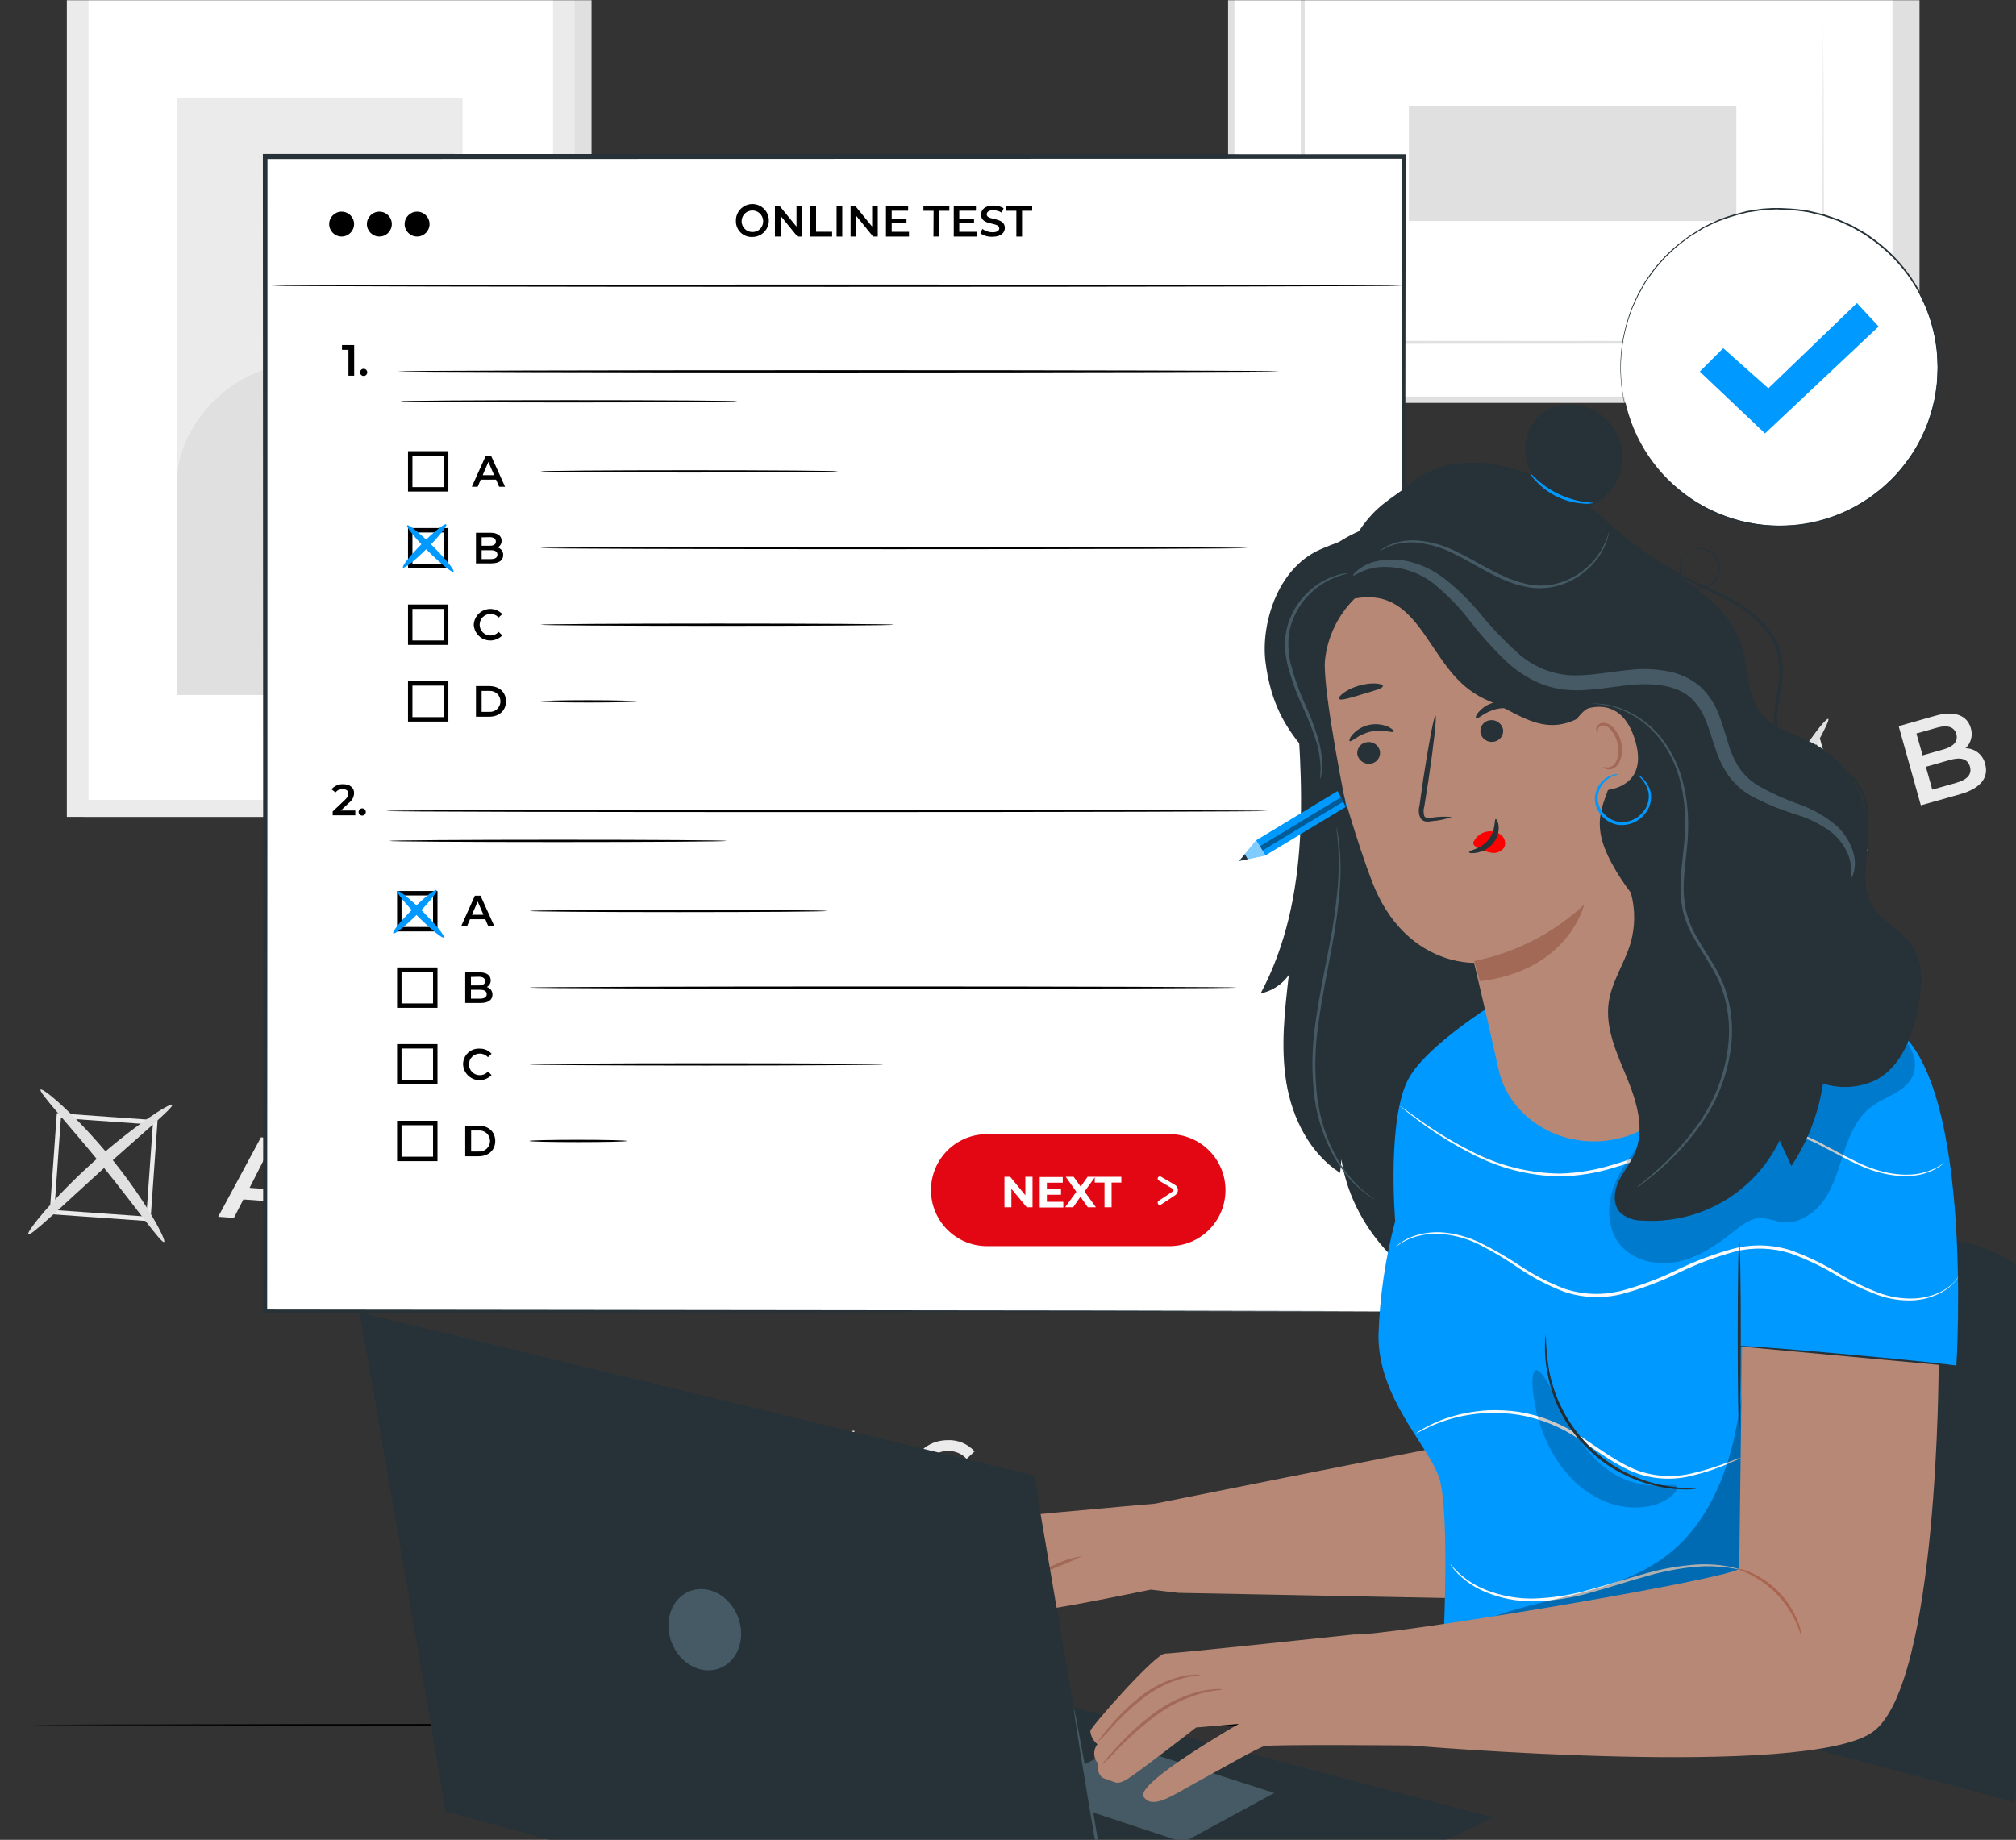 <svg width="1077" height="983" viewBox="0 0 1077 983" fill="none" xmlns="http://www.w3.org/2000/svg">
<rect x="0" y="0" width="1077" height="983" fill="#333333" stroke="none"/>
<mask id="mask0_203_7963" style="mask-type:alpha" maskUnits="userSpaceOnUse" x="0" y="0" width="1077" height="983">
<path d="M0 10C0 4.477 4.477 0 10 0H1067C1072.52 0 1077 4.477 1077 10V973C1077 978.523 1072.52 983 1067 983H10C4.477 983 0 978.523 0 973V10Z" fill="#D9D9D9"/>
</mask>
<g mask="url(#mask0_203_7963)">
<path d="M316.012 -12.609H44.724V436.444H316.012V-12.609Z" fill="#E0E0E0"/>
<path d="M306.988 -12.609H35.7V436.444H306.988V-12.609Z" fill="#EBEBEB"/>
<path d="M295.432 -3.515H47.258V427.326H295.432V-3.515Z" fill="white"/>
<path d="M247.118 52.472H94.505V371.339H247.118V52.472Z" fill="#EBEBEB"/>
<path d="M94.505 258.443C94.15 228.649 120.936 199.567 150.421 195.399C164.489 193.433 179.433 196.227 192.577 190.828C216.023 181.212 223.507 150.046 247.047 140.786L248.137 371.268H94.505V258.443Z" fill="#E0E0E0"/>
<path d="M1025.46 -33V214.108H670.546L657.757 -31.271L1025.46 -33Z" fill="#E0E0E0"/>
<path d="M657.78 -31.271V213.587L1012.69 213.587V-31.271L657.78 -31.271Z" fill="white"/>
<path d="M1014.35 215.268H656.075V-32.858H1014.35V215.268ZM659.462 211.906H1010.99V-29.661H659.462V211.906Z" fill="#E0E0E0"/>
<path d="M974.232 -0.839H696.194V183.178H974.232V-0.839Z" fill="white"/>
<path d="M974.233 -0.839H972.859H968.904H953.652L896.339 -0.625L696.195 -0.223L697 -1.028C697 55.195 697 117.387 697 182.965L696.124 182.089L974.162 182.254L973.475 182.965C973.617 126.955 973.735 81.128 973.83 49.061C973.83 33.099 973.972 20.642 974.019 12.045C974.019 7.829 974.019 4.585 974.019 2.311C974.019 0.109 974.019 -1.052 974.019 -1.052C974.019 -1.052 974.019 0.014 974.019 2.169C974.019 4.324 974.019 7.593 974.019 11.642C974.019 20.168 974.019 32.602 974.185 48.517C974.185 80.584 974.398 126.671 974.564 182.846V183.533H973.854L695.816 183.723H694.939V182.846C694.939 117.363 694.939 55.077 694.939 -1.146V-1.952H695.721L896.41 -1.549L953.51 -1.336H968.62H972.48C973.076 -1.213 973.661 -1.047 974.233 -0.839Z" fill="#E0E0E0"/>
<path d="M1012.39 213.634L972.812 181.544L1012.39 213.634Z" fill="white"/>
<path d="M972.811 181.544C973.119 181.189 982.285 188.057 993.155 196.914C1004.03 205.772 1012.69 213.255 1012.39 213.634C1012.08 214.013 1002.91 207.122 992.066 198.264C981.219 189.407 972.527 181.923 972.811 181.544Z" fill="#E0E0E0"/>
<path d="M657.757 213.587C657.473 213.208 665.738 206.174 676.254 197.861C686.769 189.549 695.508 183.13 695.816 183.509C696.124 183.888 687.834 190.922 677.343 199.235C666.851 207.548 658.065 213.966 657.757 213.587Z" fill="#E0E0E0"/>
<path d="M752.654 56.474V118.097L927.6 118.097V56.474L752.654 56.474Z" fill="#E0E0E0"/>
<path d="M487.169 787.946C487.169 777.218 495.387 769.45 506.447 769.45C509.111 769.353 511.764 769.841 514.219 770.88C516.674 771.92 518.872 773.485 520.657 775.465L516.37 779.467C515.164 778.116 513.681 777.04 512.021 776.313C510.362 775.585 508.566 775.223 506.755 775.252C505.046 775.178 503.341 775.451 501.74 776.054C500.14 776.656 498.679 777.577 497.444 778.76C496.209 779.942 495.226 781.363 494.554 782.935C493.883 784.508 493.537 786.2 493.537 787.91C493.537 789.62 493.883 791.313 494.554 792.885C495.226 794.458 496.209 795.879 497.444 797.061C498.679 798.244 500.14 799.165 501.74 799.767C503.341 800.37 505.046 800.643 506.755 800.569C508.573 800.6 510.376 800.232 512.037 799.491C513.699 798.751 515.177 797.656 516.37 796.282L520.704 800.403C518.917 802.381 516.719 803.944 514.265 804.983C511.81 806.023 509.158 806.512 506.494 806.419C495.316 806.466 487.169 798.698 487.169 787.946Z" fill="#EBEBEB"/>
<path d="M450.626 816.153H406.007V771.534H450.626V816.153ZM408.375 813.784H448.257V773.902H408.375V813.784Z" fill="#EBEBEB"/>
<path d="M397.505 825.436C396.178 824.442 406.836 808.432 423.248 791.451C439.66 774.471 455.244 763.197 456.404 764.476C457.565 765.755 443.923 778.97 427.795 795.738C411.667 812.505 398.878 826.526 397.505 825.436Z" fill="#E0E0E0"/>
<path d="M457.02 824.465C455.576 825.507 443.403 810.706 427.322 793.535C411.241 776.365 397.316 763.198 398.429 761.824C399.542 760.45 415.457 771.771 431.822 789.32C448.187 806.869 458.37 823.613 457.02 824.465Z" fill="#E0E0E0"/>
<path d="M151.912 642.414L130.006 640.851L124.961 650.703L116.554 650.111L139.408 607.648L147.413 608.216L163.991 653.474L155.465 652.882L151.912 642.414ZM149.686 635.83L142.794 616.055L133.321 634.646L149.686 635.83Z" fill="#EBEBEB"/>
<path d="M80.367 652.503L26.512 648.69L30.348 594.74L84.18 598.577L80.367 652.503ZM29.046 646.488L78.164 649.993L81.646 600.851L32.527 597.369L29.046 646.488Z" fill="#EBEBEB"/>
<path d="M15.072 659.49C13.841 658.424 28.406 640.07 49.839 620.839C71.272 601.609 91.024 588.986 91.971 590.312C92.918 591.638 75.085 606.369 54.078 625.41C33.072 644.451 16.375 660.674 15.072 659.49Z" fill="#E0E0E0"/>
<path d="M87.661 663.563C86.145 664.511 72.835 645.209 54.67 622.876C36.506 600.543 20.472 583.468 21.656 582.165C22.841 580.862 41.029 596.233 59.549 618.992C78.069 641.751 89.058 662.734 87.661 663.563Z" fill="#E0E0E0"/>
<path d="M1060.51 408.142C1062.57 415.389 1058.14 421.239 1047.2 424.318L1026.17 430.262L1014.33 387.964L1034.15 382.352C1044.29 379.486 1050.94 382.352 1052.84 388.935C1053.44 390.823 1053.5 392.843 1053.01 394.763C1052.51 396.683 1051.49 398.423 1050.04 399.782C1052.47 399.794 1054.83 400.626 1056.73 402.143C1058.63 403.66 1059.96 405.774 1060.51 408.142ZM1023.8 391.896L1027.12 403.571L1038.22 400.422C1043.67 398.882 1046.21 396.064 1045.12 392.204C1044.03 388.343 1040.38 387.207 1034.93 388.746L1023.8 391.896ZM1052.39 409.587C1051.18 405.371 1047.44 404.4 1041.52 406.082L1028.85 409.682L1032.28 421.878L1044.97 418.279C1050.89 416.597 1053.57 413.826 1052.39 409.587Z" fill="#EBEBEB"/>
<path d="M935.014 461.24L920.307 409.303L972.243 394.596L986.95 446.532L935.014 461.24ZM923.172 410.937L936.577 458.303L983.943 444.875L970.514 397.509L923.172 410.937Z" fill="#EBEBEB"/>
<path d="M927.933 475.307C926.393 474.692 933.853 452.501 947.471 427.113C961.089 401.724 975.393 383.157 976.72 384.104C978.046 385.052 966.299 404.922 953.037 430.026C939.774 455.129 929.543 475.97 927.933 475.307Z" fill="#E0E0E0"/>
<path d="M997.584 454.443C996.471 455.84 977.406 442.223 952.729 427.397C928.051 412.571 907.163 401.938 907.873 400.304C908.584 398.67 930.893 406.959 955.902 422.116C980.911 437.273 998.626 453.188 997.584 454.443Z" fill="#E0E0E0"/>
<path d="M1054.83 921.565C1054.83 921.897 822.377 922.181 535.742 922.181C249.107 922.181 16.588 921.779 16.588 921.565C16.588 921.352 248.989 920.95 535.742 920.95C822.495 920.95 1054.83 921.092 1054.83 921.565Z" fill="black"/>
<path d="M749.671 83.733H141.469V700.722H749.671V83.733Z" fill="white"/>
<path d="M749.671 700.722C749.671 700.722 749.671 700.438 749.671 699.964C749.671 699.49 749.671 698.732 749.671 697.785C749.671 695.867 749.671 693.048 749.671 689.259C749.671 681.728 749.671 670.621 749.553 656.103C749.553 627.115 749.387 584.628 749.268 530.583C749.15 422.66 748.96 268.531 748.724 83.733L749.789 84.799L141.658 84.965L142.89 83.733C142.89 309.834 142.89 521.631 142.724 700.698L141.658 699.656L582.303 700.177L705.952 700.461L738.587 700.58H746.995H749.126H749.86H747.113H738.824L706.378 700.698L582.99 700.982L141.658 701.503H140.593V700.438C140.593 521.371 140.593 309.669 140.427 83.473V82.241H141.729L749.86 82.407H750.95V83.473C750.713 268.555 750.523 422.897 750.405 531.081C750.263 585.03 750.168 627.423 750.121 656.364C750.121 670.763 750.121 681.823 749.979 689.307C749.979 693.001 749.979 695.819 749.979 697.714V699.822C749.912 700.133 749.809 700.435 749.671 700.722Z" fill="#263238"/>
<path d="M189.214 184.362V200.727H186.159V186.92H182.701V184.362H189.214Z" fill="black"/>
<path d="M192.363 198.951C192.363 198.699 192.413 198.45 192.509 198.217C192.606 197.984 192.747 197.773 192.925 197.595C193.103 197.416 193.315 197.275 193.547 197.179C193.78 197.082 194.03 197.033 194.282 197.033C194.534 197.033 194.783 197.082 195.016 197.179C195.248 197.275 195.46 197.416 195.638 197.595C195.816 197.773 195.957 197.984 196.054 198.217C196.15 198.45 196.2 198.699 196.2 198.951C196.2 199.203 196.15 199.452 196.054 199.685C195.957 199.918 195.816 200.129 195.638 200.307C195.46 200.486 195.248 200.627 195.016 200.723C194.783 200.82 194.534 200.869 194.282 200.869C194.03 200.869 193.78 200.82 193.547 200.723C193.315 200.627 193.103 200.486 192.925 200.307C192.747 200.129 192.606 199.918 192.509 199.685C192.413 199.452 192.363 199.203 192.363 198.951Z" fill="black"/>
<path d="M393.148 118.216C393.067 116.458 393.515 114.717 394.433 113.216C395.351 111.715 396.697 110.524 398.298 109.795C399.899 109.066 401.682 108.833 403.417 109.126C405.151 109.419 406.758 110.225 408.031 111.439C409.304 112.654 410.184 114.222 410.558 115.941C410.931 117.66 410.782 119.451 410.129 121.085C409.475 122.718 408.348 124.119 406.892 125.106C405.436 126.093 403.717 126.621 401.958 126.623C400.82 126.681 399.681 126.506 398.613 126.109C397.544 125.713 396.568 125.102 395.744 124.315C394.919 123.528 394.264 122.582 393.817 121.533C393.371 120.484 393.143 119.355 393.148 118.216ZM407.713 118.216C407.713 117.077 407.375 115.965 406.743 115.018C406.111 114.072 405.212 113.334 404.16 112.899C403.109 112.463 401.952 112.349 400.835 112.571C399.719 112.793 398.693 113.341 397.889 114.146C397.084 114.951 396.536 115.977 396.314 117.093C396.091 118.209 396.205 119.366 396.641 120.418C397.077 121.47 397.814 122.368 398.761 123.001C399.707 123.633 400.82 123.971 401.958 123.971C402.718 123.99 403.474 123.855 404.18 123.572C404.886 123.29 405.526 122.866 406.063 122.327C406.599 121.789 407.02 121.146 407.3 120.439C407.58 119.732 407.712 118.976 407.689 118.216H407.713Z" fill="black"/>
<path d="M428.53 110.045V126.41H426.043L417.02 115.326V126.41H413.988V110.045H416.499L425.522 121.081V110.045H428.53Z" fill="black"/>
<path d="M432.935 110.045H435.966V123.828H444.539V126.41H432.935V110.045Z" fill="black"/>
<path d="M446.932 110.045H449.963V126.41H446.932V110.045Z" fill="black"/>
<path d="M468.933 110.045V126.41H466.422L457.423 115.326V126.41H454.415V110.045H456.925L465.925 121.081V110.045H468.933Z" fill="black"/>
<path d="M485.606 123.852V126.41H473.314V110.045H485.156V112.579H476.37V116.842H484.28V119.329H476.37V123.852H485.606Z" fill="black"/>
<path d="M498.75 112.603H493.326V110.045H507.157V112.603H501.734V126.41H498.679L498.75 112.603Z" fill="black"/>
<path d="M521.793 123.852V126.41H509.525V110.045H521.367V112.579H512.462V116.842H520.349V119.329H512.462V123.852H521.793Z" fill="black"/>
<path d="M523.735 124.681L524.801 122.313C526.363 123.474 528.255 124.104 530.201 124.113C532.759 124.113 533.824 123.189 533.824 121.981C533.824 118.452 524.091 120.773 524.091 114.687C524.091 112.034 526.198 109.808 530.698 109.808C532.613 109.773 534.5 110.273 536.145 111.253L535.174 113.621C533.816 112.796 532.263 112.347 530.674 112.319C528.14 112.319 527.122 113.313 527.122 114.545C527.122 118.026 536.808 115.753 536.808 121.768C536.808 124.397 534.677 126.505 530.201 126.505C527.905 126.61 525.638 125.97 523.735 124.681Z" fill="black"/>
<path d="M542.966 112.603H537.543V110.045H551.421V112.603H545.998V126.41H542.966V112.603Z" fill="black"/>
<path d="M264.999 256.264H256.805L255.195 260.053H252.068L259.434 243.688H262.418L269.807 260.053H266.633L264.999 256.264ZM263.981 253.895L260.902 246.79L257.847 253.895H263.981Z" fill="black"/>
<path d="M182.511 126.386C186.187 126.386 189.166 123.407 189.166 119.731C189.166 116.056 186.187 113.076 182.511 113.076C178.836 113.076 175.856 116.056 175.856 119.731C175.856 123.407 178.836 126.386 182.511 126.386Z" fill="black"/>
<path d="M202.666 126.386C206.341 126.386 209.321 123.407 209.321 119.731C209.321 116.056 206.341 113.076 202.666 113.076C198.99 113.076 196.011 116.056 196.011 119.731C196.011 123.407 198.99 126.386 202.666 126.386Z" fill="black"/>
<path d="M222.82 126.386C226.495 126.386 229.475 123.407 229.475 119.731C229.475 116.056 226.495 113.076 222.82 113.076C219.145 113.076 216.165 116.056 216.165 119.731C216.165 123.407 219.145 126.386 222.82 126.386Z" fill="black"/>
<path d="M749.671 152.651C749.671 152.982 614.205 153.267 447.121 153.267C280.038 153.267 144.548 152.982 144.548 152.651C144.548 152.319 279.991 152.035 447.121 152.035C614.252 152.035 749.671 152.319 749.671 152.651Z" fill="black"/>
<path d="M683.169 198.406C683.169 198.738 577.709 199.022 447.642 199.022C317.575 199.022 212.067 198.738 212.067 198.406C212.067 198.075 317.528 197.791 447.642 197.791C577.756 197.791 683.169 198.051 683.169 198.406Z" fill="black"/>
<path d="M393.858 214.416C393.858 214.747 353.597 215.032 303.863 215.032C254.129 215.032 213.726 214.747 213.726 214.416C213.726 214.084 253.987 213.8 303.863 213.8C353.739 213.8 393.858 214.061 393.858 214.416Z" fill="black"/>
<path d="M239.54 262.634H217.965V241.059H239.54V262.634ZM220.333 260.266H237.172V243.427H220.333V260.266Z" fill="black"/>
<path d="M268.812 296.572C268.812 299.367 266.609 301.001 262.394 301.001H254.271V284.636H261.92C265.851 284.636 267.959 286.294 267.959 288.899C267.984 289.637 267.799 290.367 267.426 291.004C267.053 291.641 266.507 292.159 265.851 292.499C266.732 292.744 267.504 293.28 268.042 294.019C268.579 294.759 268.851 295.659 268.812 296.572ZM257.302 287.099V291.599H261.612C263.696 291.599 264.904 290.865 264.904 289.373C264.904 287.881 263.696 287.004 261.612 287.004L257.302 287.099ZM265.733 296.335C265.733 294.701 264.502 293.967 262.204 293.967H257.302V298.704H262.204C264.502 298.704 265.733 297.898 265.733 296.335Z" fill="black"/>
<path d="M239.54 303.606H217.965V282.125H239.54V303.606ZM220.333 301.238H237.172V284.494H220.333V301.238Z" fill="black"/>
<path d="M253.087 333.778C253.172 332.048 253.762 330.381 254.785 328.983C255.807 327.585 257.217 326.517 258.841 325.912C260.464 325.307 262.229 325.192 263.917 325.58C265.605 325.967 267.142 326.842 268.339 328.094L266.373 329.941C265.822 329.328 265.146 328.839 264.39 328.508C263.634 328.177 262.817 328.012 261.992 328.023C260.465 328.023 259.002 328.63 257.922 329.709C256.843 330.788 256.237 332.252 256.237 333.778C256.237 335.304 256.843 336.768 257.922 337.848C259.002 338.927 260.465 339.533 261.992 339.533C262.819 339.545 263.639 339.377 264.395 339.042C265.151 338.707 265.826 338.212 266.373 337.591L268.339 339.462C267.142 340.715 265.605 341.589 263.917 341.977C262.229 342.364 260.464 342.249 258.841 341.644C257.217 341.039 255.807 339.971 254.785 338.573C253.762 337.175 253.172 335.508 253.087 333.778Z" fill="black"/>
<path d="M239.54 344.554H217.965V322.979H239.54V344.554ZM220.333 342.186H237.172V325.347H220.333V342.186Z" fill="black"/>
<path d="M254.271 366.555H261.375C266.68 366.555 270.304 369.823 270.304 374.726C270.304 379.628 266.68 382.92 261.375 382.92H254.271V366.555ZM261.375 380.339C262.142 380.389 262.91 380.281 263.633 380.022C264.355 379.763 265.017 379.358 265.578 378.833C266.138 378.308 266.585 377.674 266.89 376.97C267.195 376.265 267.353 375.505 267.353 374.738C267.353 373.97 267.195 373.21 266.89 372.506C266.585 371.801 266.138 371.167 265.578 370.642C265.017 370.117 264.355 369.712 263.633 369.454C262.91 369.195 262.142 369.087 261.375 369.137H257.302V380.339H261.375Z" fill="black"/>
<path d="M239.54 385.525H217.965V363.95H239.54V385.525ZM220.333 383.157H237.172V366.318H220.333V383.157Z" fill="black"/>
<path d="M447.618 251.859C447.618 252.19 412.094 252.474 368.138 252.474C324.183 252.474 288.635 252.19 288.635 251.859C288.635 251.527 324.159 251.243 368.138 251.243C412.118 251.243 447.618 251.503 447.618 251.859Z" fill="black"/>
<path d="M666.449 292.806C666.449 293.162 581.854 293.422 477.554 293.422C373.254 293.422 288.635 293.162 288.635 292.806C288.635 292.451 373.207 292.191 477.554 292.191C581.901 292.191 666.449 292.475 666.449 292.806Z" fill="black"/>
<path d="M340.619 374.726C340.619 375.057 328.991 375.341 314.568 375.341C300.145 375.341 288.517 375.057 288.517 374.726C288.517 374.394 300.145 374.11 314.568 374.11C328.991 374.11 340.619 374.489 340.619 374.726Z" fill="black"/>
<path d="M477.53 333.778C477.53 334.11 435.256 334.394 383.082 334.394C330.909 334.394 288.635 334.11 288.635 333.778C288.635 333.447 330.909 333.162 383.082 333.162C435.256 333.162 477.53 333.423 477.53 333.778Z" fill="black"/>
<path d="M189.805 433.033V435.591H177.727V433.554L184.24 427.397C185.827 425.881 186.111 424.91 186.111 424.01C186.111 422.494 185.069 421.642 183.056 421.642C182.331 421.605 181.607 421.74 180.944 422.036C180.282 422.332 179.698 422.782 179.243 423.347L177.111 421.713C177.862 420.807 178.814 420.089 179.891 419.616C180.969 419.143 182.141 418.929 183.316 418.989C186.869 418.989 189.166 420.789 189.166 423.726C189.14 424.736 188.884 425.726 188.416 426.621C187.948 427.516 187.281 428.292 186.466 428.889L182.085 433.057L189.805 433.033Z" fill="black"/>
<path d="M191.582 433.815C191.582 433.306 191.784 432.818 192.144 432.458C192.504 432.099 192.992 431.896 193.5 431.896C194.009 431.896 194.497 432.099 194.857 432.458C195.217 432.818 195.419 433.306 195.419 433.815C195.419 434.324 195.217 434.811 194.857 435.171C194.497 435.531 194.009 435.733 193.5 435.733C192.992 435.733 192.504 435.531 192.144 435.171C191.784 434.811 191.582 434.324 191.582 433.815Z" fill="black"/>
<path d="M259.268 491.127H251.097L249.487 494.917H246.337L253.702 478.552H256.71L264.099 494.917H260.855L259.268 491.127ZM258.273 488.759L255.194 481.654L252.116 488.759H258.273Z" fill="black"/>
<path d="M677.438 433.27C677.438 433.602 571.978 433.886 441.911 433.886C311.844 433.886 206.384 433.696 206.384 433.27C206.384 432.844 311.82 432.654 441.935 432.654C572.049 432.654 677.438 432.939 677.438 433.27Z" fill="black"/>
<path d="M388.151 449.28C388.151 449.611 347.89 449.896 298.013 449.896C248.137 449.896 207.876 449.611 207.876 449.28C207.876 448.948 248.137 448.664 298.013 448.664C347.89 448.664 388.151 448.925 388.151 449.28Z" fill="black"/>
<path d="M233.714 497.64H212.139V476.065H233.714V497.64ZM214.507 495.272H231.346V478.433H214.507V495.272Z" fill="black"/>
<path d="M263.08 531.436C263.08 534.231 260.878 535.865 256.686 535.865H248.539V519.5H256.118C260.049 519.5 262.157 521.158 262.157 523.763C262.176 524.5 261.988 525.227 261.616 525.863C261.244 526.499 260.701 527.019 260.049 527.363C260.945 527.59 261.736 528.119 262.288 528.861C262.84 529.603 263.12 530.512 263.08 531.436ZM251.594 521.963V526.486H255.881C257.989 526.486 259.173 525.729 259.173 524.237C259.173 522.745 257.989 521.868 255.881 521.868L251.594 521.963ZM260.025 531.199C260.025 529.565 258.794 528.831 256.497 528.831H251.594V533.568H256.497C258.794 533.497 260.025 532.762 260.025 531.128V531.199Z" fill="black"/>
<path d="M233.714 538.47H212.139V516.895H233.714V538.47ZM214.507 536.102H231.346V519.263H214.507V536.102Z" fill="black"/>
<path d="M247.379 568.689C247.368 567.552 247.59 566.424 248.031 565.375C248.472 564.327 249.123 563.38 249.944 562.592C250.765 561.804 251.738 561.193 252.804 560.796C253.87 560.399 255.006 560.224 256.142 560.282C257.354 560.232 258.561 560.451 259.679 560.921C260.797 561.392 261.797 562.104 262.607 563.005L260.665 564.853C260.112 564.241 259.436 563.754 258.681 563.423C257.925 563.093 257.109 562.926 256.284 562.934C254.758 562.934 253.294 563.541 252.215 564.62C251.135 565.699 250.529 567.163 250.529 568.689C250.529 570.216 251.135 571.679 252.215 572.759C253.294 573.838 254.758 574.444 256.284 574.444C257.111 574.454 257.93 574.286 258.687 573.951C259.443 573.616 260.118 573.122 260.665 572.502L262.607 574.373C261.414 575.629 259.878 576.506 258.19 576.895C256.503 577.285 254.738 577.17 253.115 576.564C251.492 575.958 250.083 574.889 249.063 573.489C248.044 572.089 247.458 570.42 247.379 568.689Z" fill="black"/>
<path d="M233.714 579.418H212.139V557.843H233.714V579.418ZM214.507 577.05H231.346V560.211H214.507V577.05Z" fill="black"/>
<path d="M248.539 601.419H255.644C260.949 601.419 264.572 604.687 264.572 609.613C264.572 614.54 260.949 617.784 255.644 617.784H248.539V601.419ZM255.644 615.226C256.424 615.298 257.211 615.206 257.954 614.957C258.697 614.707 259.38 614.306 259.959 613.778C260.538 613.249 261 612.606 261.317 611.889C261.633 611.172 261.797 610.397 261.797 609.613C261.797 608.83 261.633 608.055 261.317 607.338C261 606.621 260.538 605.978 259.959 605.449C259.38 604.921 258.697 604.52 257.954 604.27C257.211 604.021 256.424 603.929 255.644 604.001H251.689V615.226H255.644Z" fill="black"/>
<path d="M233.714 620.389H212.139V598.814H233.714V620.389ZM214.507 618.021H231.346V601.182H214.507V618.021Z" fill="black"/>
<path d="M441.911 486.723C441.911 487.054 406.386 487.338 362.407 487.338C318.428 487.338 282.903 487.054 282.903 486.723C282.903 486.391 318.428 486.107 362.407 486.107C406.386 486.107 441.911 486.391 441.911 486.723Z" fill="black"/>
<path d="M660.718 527.67C660.718 528.026 576.146 528.286 471.822 528.286C367.499 528.286 282.903 528.026 282.903 527.67C282.903 527.315 367.475 527.055 471.822 527.055C576.169 527.055 660.718 527.339 660.718 527.67Z" fill="black"/>
<path d="M334.911 609.59C334.911 609.945 323.259 610.205 308.86 610.205C294.461 610.205 282.809 609.945 282.809 609.59C282.809 609.234 294.461 608.974 308.86 608.974C323.259 608.974 334.911 609.258 334.911 609.59Z" fill="black"/>
<path d="M471.822 568.689C471.822 569.021 429.525 569.305 377.375 569.305C325.225 569.305 282.903 569.021 282.903 568.689C282.903 568.358 325.201 568.073 377.375 568.073C429.548 568.073 471.822 568.287 471.822 568.689Z" fill="black"/>
<path d="M624.767 665.79H527.264C523.334 665.79 519.443 665.015 515.812 663.511C512.181 662.006 508.883 659.8 506.105 657.02C503.327 654.24 501.124 650.94 499.623 647.308C498.121 643.677 497.349 639.784 497.353 635.854C497.353 627.921 500.504 620.313 506.113 614.704C511.723 609.094 519.331 605.943 527.264 605.943H624.767C632.7 605.943 640.308 609.094 645.918 614.704C651.527 620.313 654.678 627.921 654.678 635.854C654.682 639.784 653.91 643.677 652.408 647.308C650.907 650.94 648.704 654.24 645.926 657.02C643.148 659.8 639.85 662.006 636.219 663.511C632.588 665.015 628.697 665.79 624.767 665.79Z" fill="#E30613"/>
<path d="M551.611 628.749V645.019H548.508L540.314 635.143V645.019H536.596V628.749H539.698L547.774 638.625V628.749H551.611Z" fill="white"/>
<path d="M568.047 642.106V645.138H555.447V628.868H567.739V631.899H559.26V635.428H566.815V638.341H559.26V642.106H568.047Z" fill="white"/>
<path d="M581.12 645.019L577.188 639.383L573.328 645.019H569.018L575.033 636.754L569.325 628.749H573.588L577.33 634.03L581.001 628.749H585.075L579.391 636.612L585.477 645.019H581.12Z" fill="white"/>
<path d="M590.048 631.828H584.838V628.749H599.048V631.828H593.837V645.019H590.048V631.828Z" fill="white"/>
<path d="M619.627 643.788C619.43 643.786 619.236 643.735 619.062 643.64C618.889 643.545 618.741 643.409 618.633 643.243C618.461 642.982 618.4 642.664 618.462 642.358C618.524 642.052 618.705 641.783 618.964 641.609L626.519 636.565C626.639 636.49 626.737 636.385 626.804 636.26C626.87 636.136 626.903 635.995 626.898 635.854C626.898 635.711 626.861 635.57 626.79 635.446C626.72 635.321 626.618 635.217 626.496 635.144L619.012 630.715C618.747 630.552 618.558 630.292 618.483 629.99C618.409 629.689 618.456 629.37 618.615 629.103C618.773 628.836 619.03 628.642 619.33 628.562C619.63 628.483 619.95 628.525 620.219 628.678L627.703 633.083C628.171 633.364 628.56 633.759 628.835 634.23C629.109 634.701 629.261 635.234 629.275 635.78C629.289 636.325 629.165 636.865 628.916 637.35C628.666 637.835 628.298 638.249 627.845 638.554L620.291 643.575C620.095 643.709 619.865 643.784 619.627 643.788Z" fill="white"/>
<path d="M215.289 303.227C214.578 302.516 219.149 296.762 225.52 290.367C231.89 283.973 237.645 279.426 238.379 280.136C239.114 280.847 234.519 286.625 228.148 292.996C221.778 299.367 216.023 303.961 215.289 303.227Z" fill="#0099FF"/>
<path d="M242.311 305.477C241.601 306.211 235.467 301.238 228.623 294.393C221.778 287.549 216.781 281.439 217.539 280.704C218.297 279.97 224.407 284.944 231.228 291.788C238.048 298.632 243.045 304.766 242.311 305.477Z" fill="#0099FF"/>
<path d="M210.102 498.682C209.368 497.948 213.963 492.193 220.333 485.823C226.704 479.452 232.459 474.881 233.193 475.592C233.928 476.302 229.333 482.057 222.939 488.451C216.544 494.846 210.813 499.393 210.102 498.682Z" fill="#0099FF"/>
<path d="M237.172 500.933C236.437 501.643 230.327 496.693 223.483 489.849C216.638 483.005 211.641 476.871 212.399 476.16C213.157 475.45 219.244 480.399 226.088 487.244C232.932 494.088 237.835 500.198 237.172 500.933Z" fill="#0099FF"/>
<path d="M903.714 668.522L899.655 670.63C897.411 723.426 895.166 776.212 892.922 828.988C891.695 858.092 890.562 887.763 901.386 916.3L1075.6 962.71C1082.54 950.891 1086.73 937.665 1087.87 924.009C1093.47 865.559 1095.23 806.806 1093.16 748.126C1092.65 729.751 1094.29 687.148 1077.43 675.759C1048.89 656.597 1022.49 663.173 993.638 656.691C964.786 650.21 935.147 665.784 905.539 665.47" fill="#263238"/>
<path d="M819.863 854.725L768.514 773.422C766.374 773.422 617.046 803.376 617.046 803.376C617.046 803.376 513.026 812.375 510.478 814.074C507.929 815.773 476.245 874.422 476.245 874.422C497.2 877.851 505.758 850.887 505.758 850.887L526.745 838.899L552.419 842.045C545.088 845.38 538.89 848.716 537.002 851.044C531.433 857.872 528.444 871.149 531.873 871.59C535.303 872.03 541.533 862.151 557.674 860.011C573.815 857.872 614.749 849.313 614.749 849.313L629.443 851.044L819.863 854.725Z" fill="#B78876"/>
<path d="M578.063 831.41C573.319 833.759 568.457 835.86 563.495 837.703C558.751 840.074 553.877 842.175 548.896 843.996C553.141 840.742 557.85 838.144 562.866 836.287C567.651 833.892 572.777 832.247 578.063 831.41Z" fill="#A36957"/>
<path d="M691.301 360.395C696.335 418.132 700.74 479.612 673.461 530.773C679.548 529.512 684.933 525.993 688.532 520.924C686.298 540.086 684.064 559.499 687.211 578.503C690.357 597.508 699.796 616.26 715.937 626.675C716.158 624.283 716.409 621.892 716.629 619.532C722.922 660.247 758.728 694.542 799.694 699.01C817.377 700.961 837.703 696.399 847.079 681.296C854.221 669.78 853.372 655.212 852.176 641.746L830.151 378.739C828.106 354.26 825.589 328.554 811.588 308.417C803.65 296.926 792.467 288.062 779.466 282.959C766.466 277.855 752.239 276.744 738.604 279.767C724.969 282.79 712.545 289.81 702.92 299.929C693.295 310.048 686.905 322.808 684.568 336.577" fill="#263238"/>
<path d="M809.071 529.451C809.071 529.451 766.5 554.118 753.506 574.57C740.511 595.022 745.357 652.38 745.357 652.38C740.04 672.401 737.042 692.967 736.421 713.672C736.421 746.804 762.064 771.094 768.608 788.871C775.153 806.648 770.654 887.856 770.654 887.856L1012.93 893.772V726.824L1045.15 729.75C1045.15 729.75 1055.62 566.767 1006.92 546.158C958.21 525.549 899.624 505.098 899.624 505.098L809.071 529.451Z" fill="#0099FF"/>
<path d="M1046.4 681.926C1045.87 682.897 1045.22 683.805 1044.48 684.631C1042.41 687.056 1039.9 689.073 1037.09 690.578C1032.64 692.968 1027.72 694.384 1022.68 694.731C1015.99 695.134 1009.3 694.148 1003.01 691.837C995.473 689.029 988.197 685.554 981.273 681.454C973.44 676.741 965.168 672.8 956.574 669.686C946.974 666.635 936.719 666.287 926.935 668.679C916.467 671.538 906.291 675.372 896.541 680.132C886.689 684.953 876.38 688.779 865.769 691.554C855.69 693.94 845.143 693.428 835.343 690.075C826.713 686.746 818.499 682.428 810.864 677.206C804.267 672.701 797.394 668.614 790.287 664.967C784.369 662.024 777.978 660.15 771.409 659.429C766.491 658.905 761.519 659.3 756.746 660.593C752.67 661.766 748.857 663.71 745.514 666.319C746.276 665.511 747.119 664.783 748.031 664.148C750.625 662.303 753.506 660.9 756.558 659.995C761.398 658.547 766.472 658.045 771.503 658.516C778.147 659.187 784.622 661.018 790.633 663.928C797.842 667.473 804.811 671.488 811.494 675.947C819.081 681.042 827.218 685.264 835.752 688.533C842.837 690.904 850.338 691.772 857.777 691.082C860.326 690.798 862.874 690.358 865.423 689.855C875.923 687.077 886.125 683.273 895.88 678.496C905.728 673.702 916.011 669.856 926.589 667.012C936.637 664.554 947.17 664.935 957.014 668.113C965.698 671.286 974.045 675.312 981.934 680.132C988.77 684.238 995.95 687.744 1003.39 690.61C1009.52 692.947 1016.06 694.018 1022.62 693.756C1027.6 693.565 1032.49 692.332 1036.96 690.138C1039.75 688.728 1042.27 686.831 1044.39 684.537C1045.77 682.838 1046.4 681.863 1046.4 681.926Z" fill="#FAFAFA"/>
<path d="M1038.66 621.2C1038.49 621.412 1038.29 621.602 1038.07 621.766C1037.66 622.081 1037.09 622.616 1036.21 623.213C1033.69 624.915 1030.92 626.2 1028 627.021C1020.41 629.349 1008.33 628.971 995.275 623.434C988.762 620.696 982.029 616.921 974.729 613.145C967.129 608.876 958.914 605.809 950.376 604.052C940.868 602.539 931.163 602.784 921.744 604.776C911.578 606.867 901.602 609.793 891.916 613.522C881.879 617.204 872.125 620.979 862.372 623.811C853.03 626.713 843.33 628.302 833.551 628.531C816.948 628.303 800.638 624.118 785.977 616.323C776.051 611.259 766.577 605.353 757.66 598.671C754.513 596.28 752.122 594.424 750.517 593.102L748.724 591.624C748.315 591.278 748.095 591.089 748.126 591.057C748.157 591.026 748.378 591.057 748.818 591.498L750.706 592.851L758.037 598.137C767.013 604.584 776.482 610.318 786.355 615.285C800.899 622.827 817.011 626.847 833.393 627.021C843.005 626.732 852.532 625.134 861.711 622.269C871.339 619.469 881.093 615.662 891.13 611.981C900.897 608.231 910.958 605.295 921.209 603.202C930.82 601.194 940.719 600.98 950.408 602.573C959.092 604.415 967.435 607.6 975.138 612.012C982.438 615.851 989.108 619.658 995.527 622.427C1008.3 628.027 1020.13 628.562 1027.59 626.486C1031.58 625.447 1035.34 623.652 1038.66 621.2Z" fill="#FAFAFA"/>
<path d="M929.987 778.96C929.443 779.297 928.875 779.591 928.288 779.841C927.186 780.345 925.519 781.1 923.348 782.012C917.244 784.64 910.929 786.745 904.469 788.305C894.787 790.904 884.553 790.587 875.051 787.393C864.353 783.68 854.473 776.066 843.838 769.112C833.969 762.342 822.734 757.821 810.927 755.866C805.773 755.097 800.562 754.781 795.352 754.922C790.819 755.078 786.306 755.593 781.854 756.463C775.384 757.724 769.095 759.785 763.133 762.599C758.886 764.55 756.683 765.934 756.589 765.745C757.049 765.308 757.568 764.938 758.131 764.644C759.652 763.665 761.228 762.772 762.85 761.97C768.802 758.871 775.155 756.616 781.729 755.268C786.246 754.307 790.834 753.707 795.447 753.474C800.705 753.307 805.969 753.591 811.179 754.324C823.231 756.223 834.709 760.78 844.782 767.665C855.48 774.713 865.202 782.233 875.585 785.914C884.825 789.064 894.779 789.479 904.249 787.109C910.675 785.603 916.984 783.637 923.127 781.226L928.162 779.338C928.749 779.125 929.363 778.998 929.987 778.96Z" fill="#FAFAFA"/>
<path d="M929.451 838.584C929.451 838.741 927.217 838.144 923.159 837.546C917.424 836.764 911.62 836.617 905.853 837.105C897.336 837.906 888.911 839.486 880.682 841.825C871.243 844.374 861.175 847.803 850.288 850.792C840.062 853.792 829.48 855.411 818.824 855.606C810.075 855.611 801.412 853.879 793.338 850.509C787.91 848.224 782.974 844.912 778.802 840.755C777.67 839.613 776.618 838.394 775.656 837.105C775.306 836.675 775.001 836.212 774.743 835.721C774.9 835.721 776.222 837.483 779.18 840.283C783.43 844.207 788.369 847.311 793.747 849.439C801.708 852.586 810.201 854.167 818.761 854.096C829.271 853.808 839.699 852.159 849.785 849.188C860.608 846.261 870.771 842.895 880.242 840.378C888.606 838.078 897.172 836.592 905.822 835.941C911.671 835.562 917.545 835.889 923.316 836.917C924.878 837.205 926.422 837.583 927.941 838.049C928.469 838.148 928.979 838.329 929.451 838.584Z" fill="#FAFAFA"/>
<path d="M929.137 764.612C928.697 764.612 928.319 741.801 928.319 713.672C928.319 685.543 928.697 662.732 929.137 662.732C929.578 662.732 929.987 685.543 929.987 713.672C929.987 741.801 929.609 764.612 929.137 764.612Z" fill="#263238"/>
<path d="M906.263 795.447C905.848 795.589 905.411 795.653 904.973 795.636C904.092 795.636 902.833 795.825 901.166 795.793C896.506 795.824 891.856 795.37 887.29 794.44C872.001 791.568 857.964 784.067 847.08 772.952C836.195 761.837 828.99 747.645 826.439 732.299C825.608 727.712 825.25 723.052 825.369 718.392C825.369 716.725 825.558 715.466 825.621 714.616C825.62 714.167 825.694 713.72 825.841 713.295C825.908 719.624 826.487 725.937 827.572 732.173C830.396 747.159 837.596 760.972 848.264 771.869C858.932 782.766 872.588 790.259 887.51 793.402C893.696 794.585 899.967 795.269 906.263 795.447Z" fill="#263238"/>
<g opacity="0.3">
<path d="M778.363 872.817C813.571 851.862 860.767 855.417 892.451 829.459C907.396 817.22 917.087 799.6 922.908 781.194C928.729 762.787 930.9 743.437 933.071 724.338L939.112 831.064C939.521 838.332 939.678 846.418 934.927 851.988C930.931 856.676 924.45 858.28 918.44 859.602L841.227 876.781C820.335 881.406 798.027 885.969 778.048 878.291" fill="black"/>
</g>
<g opacity="0.2">
<path d="M879.078 607.576C872.439 615.756 865.706 624.126 862.087 634.037C858.469 643.948 858.5 655.779 864.825 664.211C871.715 673.398 884.678 676.419 895.942 674.185C907.207 671.951 917.086 665.281 926.022 658.107C930.49 654.52 935.461 650.587 941.093 650.713C944.439 651.188 947.742 651.924 950.973 652.915C960.255 654.552 969.442 648.51 974.728 640.739C980.014 632.967 982.374 623.654 985.363 614.718C988.352 605.782 992.442 596.752 999.994 591.12C1007.01 585.897 1016.8 583.789 1021.14 576.206C1026.61 566.767 1019.47 553.993 1009.43 549.556C999.396 545.12 987.912 546.63 977.088 548.172" fill="black"/>
</g>
<g opacity="0.2">
<path d="M895.817 794.22C896.415 795.132 895.66 797.02 893.142 799.223C889.441 802.19 885.025 804.132 880.337 804.855C873.329 806.036 866.134 805.397 859.444 802.998C851.374 800.013 844.15 795.111 838.395 788.714C832.888 782.636 828.47 775.653 825.338 768.073C822.89 762.227 821.056 756.143 819.863 749.919C818.006 739.378 818.384 732.739 820.492 732.11C822.6 731.481 826.344 737.144 830.875 746.237C835.406 755.33 841.101 767.601 850.414 777.701C854.593 782.366 859.582 786.236 865.14 789.123C869.7 791.382 874.619 792.83 879.676 793.402C888.517 794.314 894.495 792.206 895.817 794.22Z" fill="black"/>
</g>
<path d="M1045.27 729.751C1045.27 730.191 1019.19 728.209 987.126 725.283C955.064 722.357 929.106 719.651 929.138 719.179C929.169 718.707 955.221 720.72 987.283 723.647C1019.34 726.573 1045.3 729.279 1045.27 729.751Z" fill="#263238"/>
<path d="M852.962 273.932C867.278 286.517 878.354 296.397 893.519 305.962C908.685 315.527 924.385 326.949 930.018 344.002C934.108 356.367 932.598 371.061 940.81 381.192C947.826 389.845 959.688 392.394 969.536 397.617C978.152 402.36 985.342 409.323 990.36 417.782C995.378 426.242 998.042 435.889 998.074 445.725C998.074 458.311 993.701 471.651 999.616 482.695C1004.78 492.323 1016.32 497.043 1022.05 506.356C1027.78 515.669 1026.71 526.493 1024.91 536.75C1022.18 552.482 1016.35 569.41 1002.32 576.961C997.435 579.318 992.104 580.613 986.681 580.759C981.257 580.905 975.864 579.901 970.858 577.811C960.878 573.579 951.92 567.26 944.585 559.278C929.978 544.396 918.583 526.673 911.108 507.206C902.172 483.985 899.12 458.971 894.809 434.461C886.877 389.507 874.601 345.429 858.154 302.847C854.127 292.464 846.953 283.277 853.025 273.932" fill="#263238"/>
<path d="M971.487 470.928C971.487 470.928 972.337 470.361 973.973 469.323C976.345 467.81 978.634 466.171 980.832 464.415C984.289 461.667 987.386 458.496 990.051 454.976C993.577 450.305 995.861 444.817 996.69 439.023C997.549 431.994 995.766 424.896 991.687 419.107C989.442 415.924 986.345 413.437 982.751 411.933C978.811 410.587 974.676 409.896 970.512 409.888C965.913 409.9 961.387 408.741 957.36 406.521C953.322 403.793 950.414 399.688 949.179 394.974C947.821 390.234 947.383 385.279 947.889 380.375C948.361 375.435 949.337 370.558 950.029 365.618C950.799 360.803 950.799 355.897 950.029 351.082C949.068 346.47 947.138 342.116 944.365 338.307C938.917 331.121 931.886 325.286 923.82 321.254C916.237 317.132 908.591 313.923 901.795 310.273C886.153 302.134 871.667 291.944 858.721 279.973C856.015 277.488 854.001 275.442 852.68 274.058L851.169 272.453C850.823 272.076 850.666 271.887 850.697 271.855L851.264 272.327L852.9 273.838C854.316 275.159 856.392 276.984 859.193 279.501C866.944 286.4 875.2 292.711 883.892 298.38C889.88 302.3 896.077 305.892 902.456 309.14C909.283 312.696 916.929 315.842 924.638 319.995C932.92 324.121 940.152 330.082 945.781 337.426C948.691 341.423 950.718 345.991 951.728 350.83C952.546 355.82 952.546 360.911 951.728 365.901C951.067 370.904 950.06 375.749 949.62 380.563C949.124 385.264 949.53 390.016 950.816 394.565C951.928 398.922 954.591 402.725 958.304 405.263C962.115 407.344 966.39 408.427 970.732 408.409C975.021 408.461 979.273 409.215 983.318 410.643C987.123 412.265 990.394 414.925 992.757 418.32C996.973 424.417 998.777 431.861 997.823 439.212C996.88 445.176 994.445 450.804 990.743 455.573C988.027 459.122 984.853 462.296 981.304 465.013C979.068 466.754 976.701 468.322 974.225 469.701C973.375 470.204 972.714 470.519 972.274 470.739C972.026 470.852 971.759 470.916 971.487 470.928Z" fill="#263238"/>
<path d="M671.069 448.966L725.754 415.897C726.831 415.249 728.121 415.053 729.342 415.354C730.563 415.655 731.614 416.427 732.267 417.502C732.915 418.579 733.111 419.869 732.81 421.09C732.509 422.311 731.737 423.363 730.662 424.015L675.978 457.084L671.069 448.966Z" fill="#0099FF"/>
<g opacity="0.4">
<path d="M730.663 424.015L725.755 415.897C726.832 415.249 728.122 415.053 729.343 415.354C730.564 415.655 731.616 416.427 732.268 417.502C732.917 418.579 733.112 419.869 732.811 421.09C732.511 422.311 731.738 423.363 730.663 424.015Z" fill="black"/>
</g>
<g opacity="0.4">
<path d="M674.461 454.411L729.091 421.378L727.723 419.117L673.093 452.15L674.461 454.411Z" fill="black"/>
</g>
<path d="M675.979 457.084L662.04 459.978L671.07 448.966L675.979 457.084Z" fill="#0099FF"/>
<g opacity="0.5">
<path d="M675.979 457.084L662.04 459.978L671.07 448.966L675.979 457.084Z" fill="white"/>
</g>
<path d="M666.571 459.035L664.998 456.392L662.04 459.978L666.571 459.035Z" fill="#263238"/>
<path d="M757.564 293.692C738.687 299.893 722.925 313.128 713.55 330.647C704.175 348.166 701.909 368.623 707.222 387.769C715.78 418.604 725.597 451.955 733.085 471.274C750.548 516.205 787.486 514.411 787.486 514.411C787.486 514.411 794.408 543.421 800.481 571.046C806.239 597.413 833.896 614.278 862.276 608.803C890.342 603.36 908.654 577.968 903.337 551.759L857.022 349.76C854.611 339.29 850.044 329.438 843.612 320.832C837.18 312.227 829.024 305.057 819.665 299.781C810.306 294.504 799.949 291.238 789.256 290.189C778.564 289.141 767.77 290.334 757.564 293.692Z" fill="#B78876"/>
<path d="M725.157 403.249C725.518 404.791 726.448 406.14 727.76 407.026C729.073 407.912 730.671 408.272 732.236 408.032C733.005 407.924 733.745 407.665 734.413 407.268C735.081 406.872 735.663 406.346 736.126 405.722C736.589 405.099 736.922 404.389 737.108 403.635C737.294 402.881 737.328 402.097 737.207 401.33C736.887 399.772 735.972 398.4 734.655 397.506C733.339 396.613 731.726 396.269 730.159 396.547C729.386 396.647 728.64 396.901 727.966 397.295C727.293 397.688 726.705 398.213 726.238 398.839C725.772 399.464 725.435 400.176 725.25 400.934C725.064 401.692 725.032 402.479 725.157 403.249Z" fill="#263238"/>
<path d="M721.066 395.981C721.978 396.61 725.785 392.299 732.204 390.915C738.623 389.53 744.034 391.733 744.538 390.915C744.821 390.506 743.751 389.279 741.391 388.209C738.195 386.886 734.669 386.579 731.291 387.328C727.951 388.057 724.923 389.818 722.639 392.362C721.003 394.156 720.625 395.729 721.066 395.981Z" fill="#263238"/>
<path d="M790.917 391.513C791.237 393.072 792.153 394.444 793.469 395.337C794.785 396.23 796.399 396.574 797.965 396.296C798.739 396.196 799.485 395.942 800.158 395.548C800.832 395.155 801.419 394.63 801.886 394.005C802.353 393.379 802.689 392.667 802.875 391.909C803.061 391.151 803.092 390.364 802.968 389.594C802.606 388.052 801.676 386.704 800.364 385.817C799.052 384.931 797.454 384.572 795.888 384.811C795.117 384.915 794.375 385.172 793.705 385.567C793.035 385.962 792.451 386.488 791.988 387.113C791.524 387.737 791.191 388.449 791.007 389.204C790.823 389.96 790.792 390.745 790.917 391.513Z" fill="#263238"/>
<path d="M788.588 383.835C789.5 384.465 793.307 380.123 799.726 378.77C806.145 377.417 811.556 379.588 812.06 378.77C812.343 378.361 811.273 377.102 808.913 376.064C805.72 374.727 802.19 374.419 798.814 375.183C795.471 375.889 792.44 377.641 790.161 380.186C788.399 382.011 788.147 383.584 788.588 383.835Z" fill="#263238"/>
<path d="M775.562 436.506C771.952 436.18 768.316 436.307 764.738 436.884C763.071 437.073 761.434 437.073 760.9 436.003C760.392 434.342 760.392 432.567 760.9 430.906C761.592 426.627 762.284 422.096 763.039 417.376C765.934 398.152 767.664 382.483 766.878 382.357C766.091 382.231 763.133 397.743 760.239 416.967C759.578 421.687 758.917 426.218 758.32 430.528C757.693 432.723 757.883 435.07 758.854 437.136C759.209 437.655 759.676 438.089 760.221 438.405C760.765 438.721 761.373 438.911 762.001 438.961C762.961 439.01 763.923 438.936 764.864 438.74C768.513 438.471 772.11 437.72 775.562 436.506Z" fill="#263238"/>
<path d="M787.55 513.467C809.541 509.062 829.877 498.638 846.293 483.356C846.293 483.356 838.081 518.596 790.57 524.26L787.55 513.467Z" fill="#A36957"/>
<path d="M804.54 360.458C804.068 361.78 798.971 361.15 792.867 361.496C786.763 361.843 781.728 362.912 781.162 361.496C780.596 360.081 785.441 356.808 792.615 356.462C799.789 356.116 805.012 359.231 804.54 360.458Z" fill="#263238"/>
<path d="M738.781 366.531C738.781 367.915 733.589 369.174 727.422 371.03C721.255 372.886 716.126 374.554 715.403 373.358C714.679 372.163 719.147 368.293 726.038 366.31C732.928 364.328 738.781 365.209 738.781 366.531Z" fill="#263238"/>
<path d="M978.912 534.674C978.912 534.674 953.741 506.923 955.661 475.081C957.58 443.24 947.763 422.599 929.954 415.3C917.369 410.171 912.492 397.302 910.573 386.573C907.573 368.554 902.286 350.992 894.841 334.312C883.765 310.399 869.009 285.763 848.463 270.282C821.75 250.146 779.809 236.679 754.071 257.949C742.083 267.828 735.035 269.401 724.338 286.266C724.338 286.266 711.469 290.766 704.83 293.786C681.987 304.169 673.618 333.997 676.041 353.568C681.641 398.592 708.92 404.287 719.587 433.014C719.587 433.014 706.781 370.495 707.788 353.284C709.006 340.573 714.666 328.697 723.771 319.744C741.895 316.597 751.491 325.061 761.906 340.258C772.32 355.455 779.116 367.884 796.201 374.869C812.279 381.413 826.595 395.949 848.368 380.532C855.319 388.326 859.837 397.984 861.363 408.315C862.905 424.047 847.519 432.699 858.815 456.832C870.11 480.965 891.222 497.326 893.425 506.923" fill="#263238"/>
<path d="M787.392 449.469C788.156 447.987 789.285 446.725 790.672 445.8C792.06 444.875 793.66 444.319 795.321 444.183C796.519 444.055 797.729 444.17 798.881 444.522C800.033 444.873 801.101 445.454 802.023 446.229C802.924 446.972 803.571 447.977 803.875 449.104C804.18 450.232 804.126 451.426 803.722 452.521C803.048 453.641 802.059 454.537 800.878 455.097C799.697 455.656 798.377 455.855 797.083 455.668C794.379 455.269 791.78 454.339 789.437 452.93C788.744 452.634 788.114 452.206 787.581 451.672C787.328 451.41 787.157 451.08 787.089 450.722C787.022 450.364 787.062 449.994 787.204 449.658" fill="#FF0000"/>
<path d="M799.034 437.607C798.153 437.607 799.286 443.523 795.164 448.651C791.042 453.78 784.687 454.346 784.812 455.164C784.938 455.982 786.417 456.014 789.06 455.573C792.472 454.95 795.551 453.132 797.744 450.445C799.857 447.871 800.884 444.575 800.607 441.257C800.356 438.803 799.412 437.481 799.034 437.607Z" fill="#263238"/>
<path d="M858.657 455.196C864.797 461.415 869.192 469.14 871.401 477.596C873.61 486.051 873.555 494.939 871.243 503.367C868.096 514.411 861.017 524.227 859.412 535.586C857.43 549.43 863.817 562.897 869.135 575.828C874.452 588.76 878.92 603.579 873.257 616.354C870.928 621.703 866.964 626.234 864.541 631.551C862.118 636.868 861.615 643.822 865.674 648.007C868.807 650.653 872.773 652.113 876.875 652.128C892.054 653.19 907.203 649.678 920.366 642.044C933.53 634.411 944.103 623.008 950.721 609.306L957.014 622.993C970.714 602.31 976.922 577.561 974.604 552.86C972.285 528.16 961.581 504.998 944.271 487.226" fill="#263238"/>
<path d="M840.062 390.034C839.37 386.888 845.694 379.179 848.746 378.361C855.794 376.536 868.065 376.693 873.666 396.044C881.689 423.7 853.12 422.914 852.837 422.127C852.553 421.341 842.485 400.921 840.062 390.034Z" fill="#B78876"/>
<path d="M856.487 409.699C856.487 409.699 857.054 409.919 857.997 410.045C859.284 410.201 860.582 409.851 861.616 409.07C864.227 407.15 865.329 401.802 864.039 396.799C863.456 394.408 862.337 392.181 860.766 390.286C860.261 389.493 859.57 388.835 858.753 388.369C857.936 387.903 857.018 387.643 856.078 387.611C855.487 387.637 854.923 387.863 854.477 388.252C854.031 388.641 853.73 389.169 853.624 389.751C853.467 390.663 853.813 391.135 853.624 391.23C853.435 391.324 852.9 390.947 852.774 389.751C852.73 389.02 852.941 388.297 853.372 387.706C853.962 386.907 854.845 386.375 855.826 386.227C857.03 386.12 858.241 386.324 859.343 386.82C860.445 387.316 861.401 388.087 862.119 389.059C863.984 391.104 865.314 393.58 865.989 396.264C867.437 401.896 865.989 407.937 862.434 410.265C861.752 410.695 860.983 410.966 860.182 411.059C859.382 411.152 858.57 411.063 857.809 410.8C856.739 410.36 856.393 409.793 856.487 409.699Z" fill="#A36957"/>
<path d="M988.887 469.135C988.541 469.135 988.887 467.813 988.887 465.579C988.99 462.342 988.389 459.122 987.125 456.14C985.132 451.506 982.005 447.448 978.032 444.341C972.477 440.35 966.315 437.28 959.783 435.248C951.33 432.697 943.152 429.313 935.367 425.148C930.805 422.499 926.824 418.957 923.662 414.733C920.53 410.263 918.1 405.34 916.457 400.134C914.695 395.068 913.311 389.94 911.328 385.157C909.632 380.481 906.863 376.267 903.242 372.855C895.911 366.342 884.364 364.926 872.942 365.807C861.521 366.688 849.533 369.583 837.294 368.607C831.226 368.134 825.302 366.522 819.831 363.856C814.759 361.34 810.041 358.166 805.798 354.417C798.427 347.522 791.639 340.029 785.504 332.015C780.374 325.357 774.576 319.242 768.199 313.766C763.792 309.784 758.593 306.778 752.943 304.945C747.293 303.112 741.319 302.494 735.414 303.131C732.185 303.57 729.057 304.56 726.163 306.057C724.118 307.064 723.017 307.693 722.859 307.473C722.702 307.253 723.394 306.214 725.251 304.673C728.016 302.438 731.238 300.838 734.69 299.984C740.202 298.65 745.942 298.564 751.492 299.733C758.856 301.301 765.764 304.529 771.691 309.172C778.638 314.611 784.968 320.794 790.57 327.61C796.701 335.12 803.39 342.156 810.581 348.659C818.08 355.561 827.646 359.797 837.797 360.71C848.369 361.496 859.822 358.822 872.187 357.752C878.492 357.176 884.846 357.483 891.066 358.665C897.488 359.829 903.484 362.685 908.434 366.94C912.945 371.218 916.383 376.5 918.471 382.357C920.547 387.769 921.9 392.992 923.474 397.806C924.798 402.354 926.792 406.681 929.389 410.643C931.918 414.187 935.127 417.192 938.828 419.484C946.127 423.662 953.794 427.158 961.734 429.931C968.69 432.467 975.153 436.193 980.832 440.943C985.142 444.764 988.319 449.694 990.02 455.196C991.103 458.653 991.233 462.338 990.397 465.862C989.768 468.191 989.076 469.229 988.887 469.135Z" fill="#455A64"/>
<path d="M824.047 261.001C821.141 258.229 818.821 254.901 817.226 251.214C815.632 247.528 814.795 243.559 814.766 239.542C814.789 235.524 815.811 231.575 817.739 228.049C819.666 224.523 822.44 221.531 825.809 219.342C830.506 216.62 835.967 215.515 841.353 216.196C845.915 216.679 850.293 218.263 854.108 220.812C857.923 223.362 861.061 226.8 863.252 230.831C865.444 234.862 866.623 239.366 866.688 243.953C866.754 248.541 865.703 253.076 863.627 257.168C861.551 261.26 858.512 264.786 854.771 267.443C851.03 270.1 846.7 271.808 842.153 272.421C837.605 273.033 832.977 272.531 828.667 270.958C824.357 269.385 820.493 266.789 817.409 263.392" fill="#263238"/>
<path d="M851.547 268.678C849.661 269.187 847.693 269.315 845.757 269.055C841.035 268.745 836.414 267.549 832.133 265.531C827.869 263.51 824.018 260.715 820.775 257.288C819.331 255.971 818.183 254.362 817.408 252.568C821.746 257.383 826.998 261.287 832.859 264.053C838.72 266.818 845.072 268.39 851.547 268.678Z" fill="#0099FF"/>
<path d="M705.303 416.086C705.263 414.405 705.337 412.724 705.523 411.052C705.444 406.481 704.799 401.936 703.604 397.523C701.634 390.999 699.195 384.627 696.304 378.456C692.691 370.84 689.814 362.896 687.714 354.732C686.735 350.421 686.354 345.995 686.582 341.58C686.849 337.454 687.84 333.407 689.508 329.624C692.29 323.216 696.679 317.634 702.251 313.42C706.015 310.552 710.284 308.417 714.836 307.127C716.049 306.765 717.291 306.513 718.549 306.372C719.43 306.246 719.871 306.246 719.871 306.372C719.871 306.561 718.109 306.781 715.025 307.819C709.672 309.652 704.766 312.595 700.629 316.456C696.492 320.316 693.217 325.007 691.018 330.221C689.456 333.863 688.541 337.75 688.312 341.706C688.112 345.933 688.493 350.168 689.445 354.291C691.527 362.358 694.35 370.216 697.877 377.763C700.726 384.014 703.062 390.485 704.862 397.114C705.989 401.638 706.476 406.298 706.31 410.958C706.152 412.594 705.901 413.884 705.775 414.734C705.649 415.583 705.366 416.118 705.303 416.086Z" fill="#455A64"/>
<path d="M734.344 640.833C733.699 640.513 733.078 640.145 732.488 639.732C730.74 638.641 729.068 637.432 727.485 636.114C721.707 631.208 716.83 625.33 713.075 618.746C707.538 608.928 703.888 598.16 702.314 586.999C700.583 573.407 700.752 559.64 702.817 546.095C704.8 531.622 707.757 518.092 710.085 505.727C712.281 494.814 713.847 483.783 714.774 472.69C715.348 465.223 715.348 457.723 714.774 450.256C714.333 444.939 713.798 442.044 713.987 442.013C714.2 442.702 714.358 443.407 714.459 444.121C714.774 445.474 715.057 447.519 715.403 450.193C716.229 457.695 716.397 465.254 715.906 472.784C715.118 483.938 713.658 495.033 711.533 506.01C709.267 518.407 706.373 531.937 704.422 546.316C702.36 559.752 702.138 573.407 703.761 586.904C705.229 597.935 708.717 608.601 714.05 618.368C717.661 624.928 722.34 630.84 727.894 635.862C731.764 639.134 734.439 640.645 734.344 640.833Z" fill="#455A64"/>
<path d="M874.642 634.257C874.642 634.257 874.642 634.037 875.208 633.691L877.002 632.181C878.607 630.859 880.935 629.034 883.861 626.328C892.175 619.082 899.648 610.923 906.138 602.007C915.872 588.855 921.844 573.301 923.411 557.013C924.294 547.44 923.136 537.788 920.013 528.696C916.867 519.256 910.417 510.887 905.131 501.542C902.391 496.938 900.345 491.955 899.058 486.754C897.967 481.671 897.554 476.466 897.831 471.274C898.24 461.111 900.065 451.546 900.254 442.359C900.549 433.663 899.574 424.972 897.359 416.558C895.422 409.225 892.148 402.313 887.7 396.17C881.235 387.22 871.984 380.669 861.396 377.543C857.487 376.537 853.475 375.988 849.439 375.907H850.226H852.586C855.609 375.981 858.616 376.382 861.553 377.102C872.416 380.063 881.961 386.604 888.643 395.666C893.223 401.898 896.624 408.914 898.68 416.369C901.012 424.904 902.072 433.735 901.827 442.579C901.827 452.018 899.876 461.457 899.499 471.526C899.225 476.57 899.627 481.628 900.694 486.565C901.951 491.622 903.944 496.467 906.609 500.944C911.801 510.132 918.345 518.596 921.586 528.35C924.76 537.648 925.919 547.516 924.984 557.296C923.338 573.839 917.153 589.606 907.113 602.856C900.504 611.776 892.857 619.877 884.333 626.989C881.187 629.506 878.953 631.362 877.285 632.59L875.366 633.974C875.133 634.089 874.891 634.183 874.642 634.257Z" fill="#455A64"/>
<path d="M875.082 413.884C875.082 413.884 876.089 414.387 877.505 415.772C879.57 417.739 881.042 420.246 881.753 423.009C882.196 425.114 882.142 427.293 881.596 429.374C881.05 431.455 880.026 433.38 878.606 434.996C876.942 437.051 874.786 438.652 872.339 439.653C869.892 440.654 867.232 441.022 864.605 440.723C861.988 440.319 859.523 439.234 857.458 437.578C855.393 435.921 853.799 433.75 852.837 431.284C852.016 429.116 851.809 426.765 852.239 424.487C852.617 422.522 853.422 420.663 854.599 419.044C856.242 416.684 858.621 414.936 861.364 414.073C862.363 413.678 863.449 413.559 864.51 413.727C864.51 413.884 863.44 413.978 861.678 414.671C859.203 415.7 857.097 417.455 855.637 419.705C854.541 421.302 853.851 423.143 853.626 425.067C853.402 426.991 853.649 428.942 854.347 430.749C855.241 432.941 856.683 434.867 858.534 436.344C860.385 437.82 862.583 438.797 864.919 439.181C867.275 439.434 869.656 439.101 871.852 438.212C874.047 437.322 875.989 435.904 877.505 434.084C878.809 432.645 879.77 430.929 880.315 429.065C880.86 427.201 880.975 425.238 880.651 423.323C880.065 420.701 878.832 418.268 877.064 416.244C876.347 415.506 875.685 414.718 875.082 413.884Z" fill="#0099FF"/>
<path d="M859.539 284.253C859.516 284.731 859.442 285.206 859.318 285.669C859.318 286.203 859.067 286.77 858.909 287.399L858.154 289.696C856.316 294.527 853.474 298.913 849.816 302.565C844.428 308.082 837.533 311.89 829.994 313.514C825.528 314.434 820.93 314.52 816.433 313.766C811.661 312.896 807.012 311.449 802.589 309.455C793.496 305.428 785.63 300.236 778.047 296.524C771.484 292.943 764.276 290.697 756.84 289.916C751.822 289.457 746.765 290.146 742.052 291.93C738.906 293.283 737.175 294.51 737.081 294.384C737.401 294.018 737.772 293.7 738.182 293.44C739.325 292.634 740.536 291.928 741.801 291.332C746.56 289.29 751.736 288.406 756.903 288.752C764.523 289.351 771.941 291.492 778.708 295.045C786.448 298.758 794.44 303.886 803.25 307.819C807.539 309.846 812.062 311.336 816.716 312.256C821.01 313.06 825.417 313.06 829.711 312.256C837.006 310.755 843.713 307.183 849.03 301.967C852.667 298.472 855.576 294.291 857.588 289.664L858.5 287.462L859.035 285.826C859.287 284.788 859.476 284.253 859.539 284.253Z" fill="#455A64"/>
<path d="M797.524 971.047L600.056 1066.48L238.063 967.775L415.772 870.677L797.524 971.047Z" fill="#263238"/>
<path d="M579.793 967.02L632.212 984.325L680.761 957.958L599.961 932.032L552.797 956.479L579.793 967.02Z" fill="#455A64"/>
<path d="M192 701.212C193.636 707.788 238.063 967.775 238.063 967.775L599.899 1066.48L552.419 788.399L192 701.212Z" fill="#263238"/>
<path d="M573.721 912.965C574.161 912.965 580.423 947.198 587.691 989.58C594.959 1031.96 600.497 1066.41 600.056 1066.48C599.616 1066.54 593.354 1032.28 586.086 989.863C578.818 947.45 573.28 913.028 573.721 912.965Z" fill="#455A64"/>
<path d="M384.489 891.32C394.277 887.53 398.64 875.236 394.234 863.86C389.829 852.485 378.324 846.336 368.536 850.126C358.749 853.917 354.386 866.211 358.791 877.586C363.197 888.962 374.702 895.111 384.489 891.32Z" fill="#455A64"/>
<path d="M753.506 932.567C753.506 932.567 965.478 950.721 1000.56 925.299C1035.64 899.876 1035.67 729.215 1035.67 729.215L930.648 719.524L929.138 838.144C921.901 844.185 739.127 874.453 723.395 873.257C723.395 873.257 627.587 883.483 622.364 883.483C617.141 883.483 582.468 922.97 582.468 924.795C582.587 926.177 582.986 927.519 583.641 928.742C584.295 929.964 585.191 931.041 586.275 931.906C585.079 933.411 584.468 935.297 584.555 937.217C584.642 939.137 585.42 940.961 586.747 942.352C586.747 942.352 585.331 949.022 590.554 950.438C595.777 951.854 596.249 954.245 602.416 950.438C608.583 946.631 638.977 922.97 638.977 922.97L661.788 921.051C661.788 921.051 606.223 952.861 610.974 960.003C615.725 967.146 626.706 959.059 638.977 952.389C651.248 945.719 671.762 933.888 675.538 932.913C679.314 931.937 753.506 932.567 753.506 932.567Z" fill="#B78876"/>
<path d="M653.105 902.676C653.105 902.991 648.7 902.96 641.903 904.722C633.086 907.19 624.792 911.241 617.424 916.678C610.097 922.211 603.216 928.313 596.847 934.927C594.278 937.769 591.524 940.439 588.604 942.919C589.13 942.025 589.753 941.192 590.46 940.433C591.75 938.923 593.606 936.752 595.998 934.14C602.175 927.176 609.037 920.852 616.481 915.262C623.995 909.688 632.556 905.686 641.652 903.494C644.412 902.874 647.225 902.516 650.053 902.425C651.077 902.342 652.108 902.427 653.105 902.676Z" fill="#A36957"/>
<path d="M641.179 894.905C641.179 895.219 637.372 895.156 631.519 896.761C623.917 898.945 616.804 902.565 610.564 907.427C604.328 912.363 598.527 917.827 593.228 923.757C591.088 926.285 588.775 928.661 586.306 930.868C588.081 928.053 590.113 925.409 592.378 922.97C597.486 916.761 603.246 911.118 609.558 906.137C615.946 901.12 623.34 897.536 631.236 895.628C633.621 895.074 636.057 894.769 638.504 894.716C639.4 894.618 640.306 894.682 641.179 894.905Z" fill="#A36957"/>
<path d="M962.458 874.17C962.174 874.17 961.482 871.37 959.594 867.09C954.591 855.87 945.866 846.723 934.895 841.196C930.71 839.119 927.879 838.27 927.973 838.049C930.558 838.323 933.073 839.058 935.399 840.22C941.133 842.759 946.31 846.407 950.629 850.953C954.949 855.5 958.327 860.856 960.57 866.713C961.641 869.065 962.281 871.591 962.458 874.17Z" fill="#AA6550"/>
<path d="M954.622 280.734C1001.19 278.571 1037.18 239.068 1035.02 192.502C1032.86 145.936 993.354 109.941 946.788 112.104C900.222 114.267 864.226 153.77 866.39 200.336C868.553 246.902 908.056 282.898 954.622 280.734Z" fill="white"/>
<path d="M903.752 293.967C904.532 293.747 905.323 293.566 906.12 293.422C908.4 293.14 910.711 293.579 912.728 294.678C914.116 295.4 915.329 296.419 916.28 297.662C917.336 299.107 917.953 300.825 918.057 302.611C918.279 304.666 917.866 306.739 916.875 308.552C915.883 310.364 914.36 311.83 912.51 312.751C910.66 313.672 908.573 314.004 906.529 313.703C904.484 313.402 902.581 312.482 901.076 311.066C899.719 309.907 898.718 308.388 898.187 306.685C897.749 305.145 897.66 303.527 897.926 301.948C898.275 299.676 899.317 297.567 900.91 295.909C902.047 294.749 902.876 294.346 902.829 294.275C902.618 294.339 902.418 294.435 902.236 294.559C901.996 294.683 901.767 294.825 901.55 294.986C901.252 295.206 900.967 295.443 900.697 295.696C899.236 297.093 898.176 298.855 897.626 300.8C897.076 302.745 897.057 304.801 897.571 306.756C898.096 308.598 899.15 310.244 900.602 311.493C902.185 312.899 904.129 313.834 906.215 314.192C908.461 314.666 910.802 314.367 912.856 313.344C914.911 312.321 916.56 310.634 917.536 308.556C918.499 306.671 918.925 304.557 918.767 302.446C918.639 300.532 917.956 298.697 916.801 297.164C915.792 295.845 914.485 294.783 912.988 294.062C910.861 292.963 908.433 292.588 906.073 292.996C905.71 293.049 905.354 293.137 905.007 293.257C904.738 293.325 904.476 293.421 904.226 293.541C903.942 293.801 903.728 293.967 903.752 293.967Z" fill="#263238"/>
<path d="M880.424 244.446L879.737 243.238L877.653 239.78C877.203 238.999 876.682 238.146 876.113 237.223C875.545 236.299 875.119 235.162 874.55 233.978C873.982 232.794 873.39 231.61 872.75 230.189C872.402 229.503 872.109 228.79 871.874 228.057C871.614 227.299 871.329 226.542 871.045 225.689C868.177 218.007 866.492 209.934 866.048 201.746C865.393 190.901 866.824 180.032 870.264 169.726L871.756 165.416C872.348 163.971 873.035 162.574 873.674 161.129C873.982 160.419 874.314 159.708 874.645 158.974C874.946 158.234 875.311 157.52 875.734 156.843L878.103 152.603C878.505 151.893 878.908 151.182 879.334 150.472L880.803 148.435L883.763 144.314C884.781 142.964 885.989 141.709 887.126 140.383L888.855 138.417C889.139 138.109 889.423 137.754 889.731 137.446L890.702 136.546C893.243 133.994 895.957 131.62 898.825 129.441C900.294 128.376 901.715 127.073 903.278 126.15L908.014 123.237C908.82 122.763 909.601 122.218 910.383 121.792L912.964 120.56C914.693 119.755 916.398 118.855 918.174 118.192C921.827 116.739 925.569 115.521 929.376 114.545L932.266 113.811L933.734 113.455L935.226 113.242L941.218 112.342C943.255 112.129 945.291 112.082 947.352 111.963C948.37 111.963 949.412 111.798 950.454 111.963L953.557 112.106C957.757 112.259 961.943 112.694 966.085 113.408L972.314 114.9L973.877 115.279C974.398 115.421 974.895 115.611 975.416 115.776L978.471 116.842L981.55 117.884L984.534 119.21L987.518 120.584L989.01 121.247C989.507 121.508 989.957 121.792 990.455 122.076L996.186 125.368L1001.63 129.252C1016.25 140.206 1026.89 155.631 1031.95 173.184C1032.52 175.339 1033.06 177.518 1033.61 179.649L1034.6 186.21L1034.84 187.844V189.478L1035 192.746L1035.17 196.014L1035.03 199.259L1034.88 202.503V204.114L1034.67 205.701C1034.36 207.832 1034.08 209.94 1033.79 212.048C1032.96 216.175 1031.84 220.242 1030.46 224.221L1029.46 227.157C1029.13 228.152 1028.63 229.052 1028.23 229.999C1027.35 231.87 1026.59 233.765 1025.65 235.565C1024.7 237.365 1023.63 239.094 1022.64 240.846L1021.88 242.149C1021.6 242.575 1021.29 242.978 1021.01 243.38L1019.28 245.748C1016.99 248.939 1014.5 251.977 1011.82 254.843C1010.47 256.24 1009.02 257.495 1007.65 258.821L1005.54 260.763C1004.85 261.403 1004.05 261.948 1003.31 262.516L998.862 265.926C997.346 266.992 995.712 267.892 994.126 268.863C991.089 270.756 987.923 272.433 984.652 273.884L983.468 274.452L982.237 274.926L979.868 275.802C978.211 276.371 976.624 277.057 974.99 277.531L970.064 278.786L967.695 279.402L965.327 279.781L960.591 280.515C959.808 280.652 959.016 280.732 958.222 280.752H955.854C954.291 280.752 952.728 280.965 951.117 280.989L946.547 280.799C935.695 280.265 925.049 277.644 915.19 273.079C914.101 272.581 913.011 272.131 911.969 271.634L909.033 269.929L906.191 268.318C905.717 268.034 905.243 267.797 904.817 267.513L903.562 266.613L898.825 263.203C897.333 262.066 896.054 260.835 894.752 259.745L892.905 258.135C892.311 257.642 891.749 257.112 891.223 256.548L888.026 253.706C887.15 252.759 886.297 251.906 885.658 251.077L883.834 248.709L881.466 245.512C880.921 244.801 880.613 244.446 880.613 244.446L881.418 245.559C881.963 246.317 882.768 247.383 883.787 248.804L885.563 251.172C886.273 252.024 887.126 252.877 887.931 253.824L890.773 256.927C891.293 257.505 891.855 258.043 892.455 258.537L894.302 260.171C895.581 261.261 896.86 262.54 898.352 263.653L903.088 267.111L904.343 268.01C904.793 268.318 905.267 268.555 905.717 268.839L908.559 270.473L911.519 272.202L914.74 273.671C924.641 278.305 935.346 280.975 946.262 281.533L950.857 281.747C952.396 281.747 953.983 281.604 955.593 281.533L957.962 281.391C958.756 281.388 959.548 281.317 960.33 281.178L965.185 280.444L967.553 280.065L969.922 279.449L974.895 278.194C976.529 277.72 978.14 277.057 979.797 276.489L982.284 275.589C982.687 275.423 983.113 275.305 983.516 275.115L984.723 274.547C988.048 273.087 991.268 271.402 994.362 269.502C995.926 268.531 997.56 267.632 999.099 266.566L1003.6 263.132C1004.36 262.54 1005.14 262.019 1005.97 261.379L1008.07 259.414C1009.45 258.087 1010.94 256.808 1012.29 255.411C1015 252.522 1017.51 249.46 1019.82 246.246C1020.39 245.417 1020.98 244.612 1021.57 243.878C1021.86 243.475 1022.17 243.072 1022.45 242.646L1023.21 241.32L1026.26 236.015C1027.21 234.191 1027.99 232.273 1028.87 230.402C1029.27 229.431 1029.79 228.507 1030.12 227.536L1031.12 224.552C1032.52 220.546 1033.65 216.446 1034.48 212.284C1034.79 210.177 1035.1 208.022 1035.38 205.89L1035.62 204.28V202.645L1035.76 199.401L1035.9 196.109L1035.74 192.817L1035.55 189.525V187.844L1035.29 186.21L1034.29 179.602C1033.75 177.423 1033.2 175.244 1032.63 173.065C1027.64 155.306 1016.95 139.674 1002.23 128.565L996.731 124.634L990.928 121.318C990.455 121.034 989.981 120.75 989.484 120.489L987.968 119.802L984.96 118.429L981.953 117.103L978.85 116.037L975.748 114.971L974.208 114.45L972.621 114.095C970.537 113.574 968.43 113.077 966.346 112.603C962.166 111.87 957.94 111.427 953.699 111.277L950.573 111.135C949.531 111.135 948.489 111.135 947.446 111.135C945.362 111.277 943.302 111.3 941.265 111.513L935.202 112.437L933.71 112.674C933.213 112.674 932.716 112.911 932.242 113.029L929.305 113.787C925.47 114.757 921.703 115.983 918.032 117.458C916.232 118.216 914.504 119.139 912.751 119.945L910.17 121.2C909.317 121.626 908.535 122.171 907.801 122.668L903.065 125.605C901.502 126.647 900.057 127.855 898.589 128.944C895.698 131.123 892.96 133.496 890.394 136.049L889.423 136.973C889.115 137.281 888.831 137.636 888.547 137.967C888.263 138.299 887.386 139.294 886.794 139.933C885.658 141.283 884.426 142.538 883.431 143.888L880.447 148.056L878.979 150.117C878.553 150.827 878.15 151.561 877.748 152.272L875.379 156.535C874.968 157.224 874.611 157.944 874.313 158.69L873.319 160.869C872.679 162.313 871.993 163.734 871.424 165.179C870.856 166.624 870.429 168.092 869.932 169.537C866.496 179.907 865.097 190.844 865.811 201.746C866.284 209.974 868.017 218.081 870.95 225.784L871.803 228.152C872.037 228.885 872.331 229.598 872.679 230.283L874.527 234.073C875.119 235.233 875.592 236.323 876.137 237.294L877.7 239.828L879.855 243.262C880.139 244.043 880.424 244.446 880.424 244.446Z" fill="#263238"/>
<path d="M908.086 198.548L920.591 186.044L944.7 207.477L992.018 161.935L1003.62 174.439L942.924 231.586L908.086 198.548Z" fill="#0099FF"/>
</g>
</svg>
